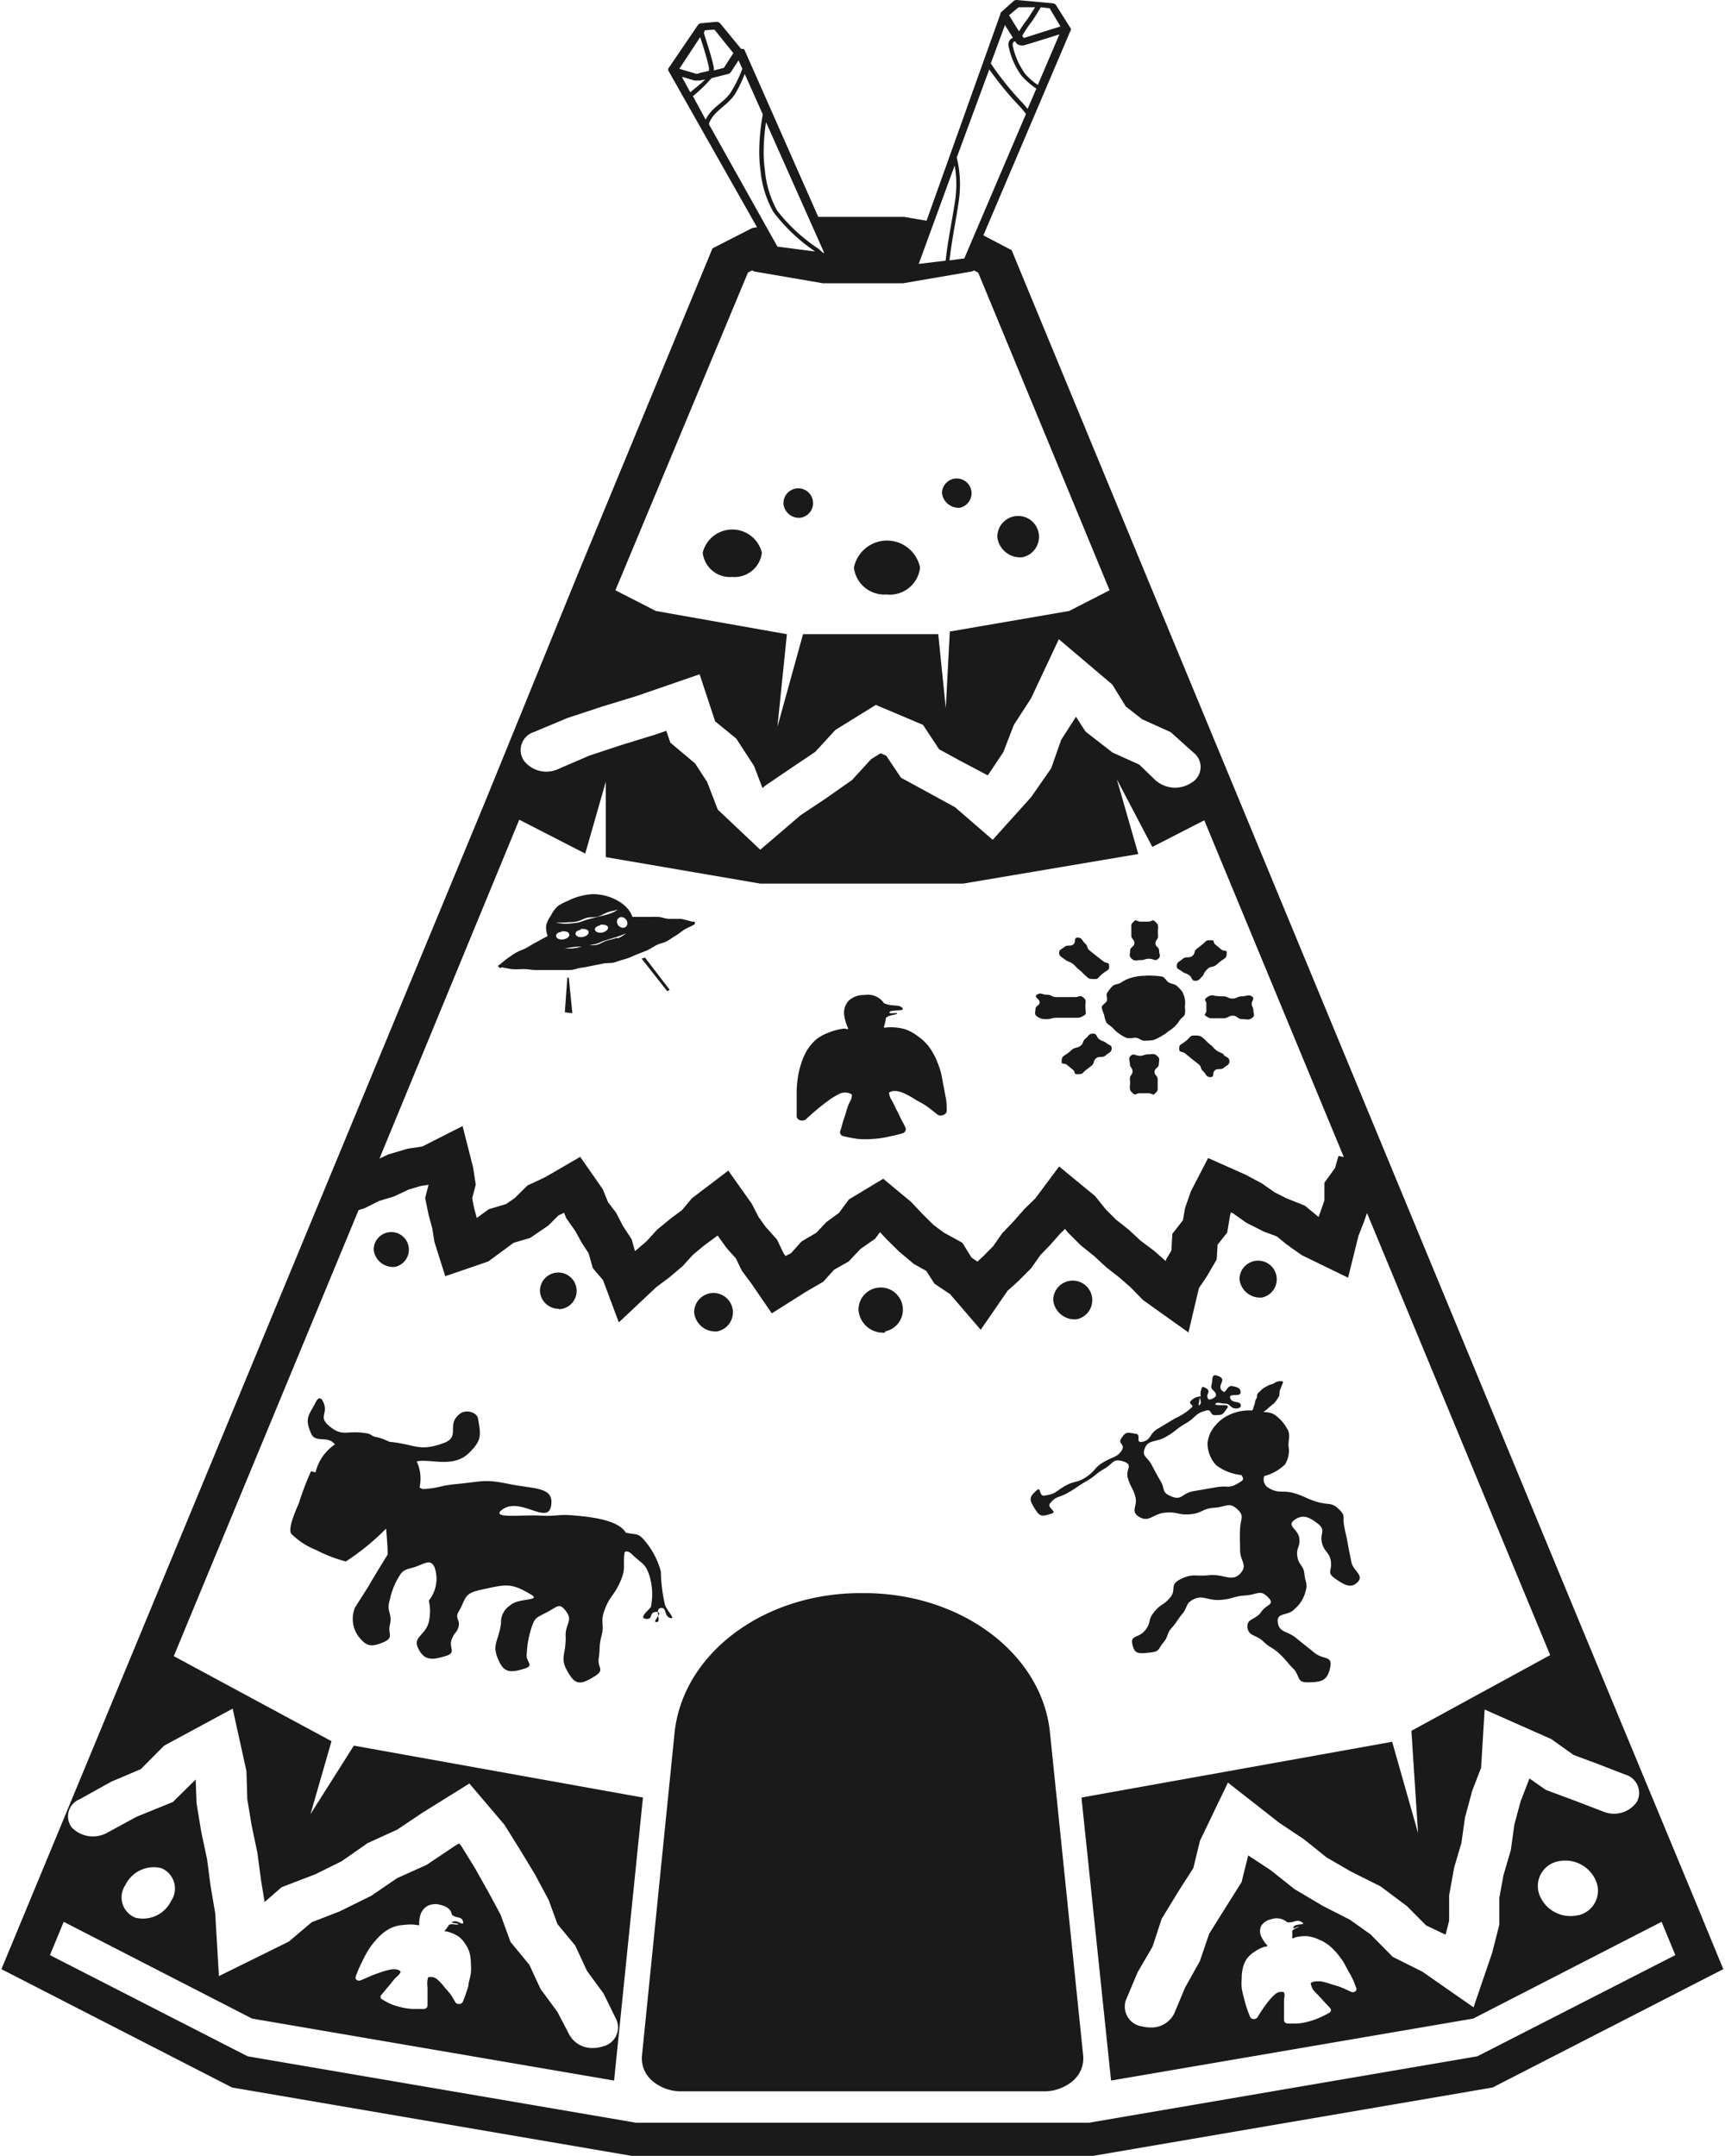 <svg xmlns="http://www.w3.org/2000/svg" width="116" height="145" viewBox="0 0 116.4 145.74"><defs><style>.cls-1{fill:#1a1a1a;}</style></defs><title>Ресурс 3</title><g id="Слой_2" data-name="Слой 2"><g id="Слой_1-2" data-name="Слой 1"><path class="cls-1" d="M49.4,39a1.86,1.86,0,0,0,2-1.64,2.06,2.06,0,0,0-4,0A1.85,1.85,0,0,0,49.4,39ZM54,35a1,1,0,1,0-1.14-.93A1.05,1.05,0,0,0,54,35Zm5.85,5.19a2.06,2.06,0,0,0,2.24-1.82,2.28,2.28,0,0,0-4.47,0A2.06,2.06,0,0,0,59.86,40.18Zm4.94-5.87a1,1,0,1,0-1.22-1A1.13,1.13,0,0,0,64.8,34.32ZM69,37.67a1.41,1.41,0,1,0-1.69-1.38A1.56,1.56,0,0,0,69,37.67Zm2.89,27.19c.22.18.3.12.53.3s.19.21.42.39.2.2.42.39.2.23.52.24.27,0,.47-.2a2.22,2.22,0,0,1,.4-.32c.21-.13.23-.16.22-.4s-.19-.11-.41-.29L74,64.61l-.45-.36c-.22-.18-.09-.29-.31-.48s-.17-.37-.48-.39-.11.3-.31.46-.4,0-.6.17-.37.18-.36.41S71.67,64.69,71.89,64.87ZM48.37,90a1.31,1.31,0,1,0-1.55-1.29A1.44,1.44,0,0,0,48.37,90Zm11.36,0a1.5,1.5,0,1,0-1.8-1.46A1.66,1.66,0,0,0,59.73,90.08ZM71,102.31c.38-.12-.35-.4-.13-.68.43-.53.59-.36,1.23-.73s.6-.41,1.24-.78.56-.46,1.2-.83.56-.73,1.29-.5.12.51.31,1.14.32.61.5,1.24-.38,1,.28,1.38.92-.23,1.75-.3.86.18,1.68.11.79-.38,1.62-.44,1-.4,1.54.08.24.62.21,1.35,0,.73,0,1.45.55,1,0,1.58-1.14,0-2.08.1-1.12-.14-1.93.26-.26.69-.71,1.24-.65.43-1.1,1-.16.7-.61,1.24-1,.29-.85.93.35.65,1.18.56c.68-.07.53-.21.91-.67s.19-.57.57-1,.34-.49.72-.95.19-.72.8-1,.92.12,1.77.06.83-.24,1.68-.3,1-.42,1.53.11-.09.46-.45,1-1,.44-.93,1.05.57.47,1.06.94.61.38,1.1.84.44.5.93,1,.2.95,1,.93c1,0,1.32-.17,1.5-1s-.46-.5-1.07-1-.63-.5-1.24-1-1.13-.34-1.23-1.05.68-.4,1.14-.91a2.24,2.24,0,0,0,.72-1.13c.19-.59,0-.62-.06-1.23s-.39-.58-.48-1.19.22-.64.13-1.25-.89-.82-.32-1.22,1-.19,1.58.26.1.68.28,1.32.52.6.6,1.25-.31.73.3,1.15,1.06.69,1.51.22-.31-.74-.43-1.36-.13-.61-.24-1.23-.14-.61-.25-1.23.13-.64-.37-1.12-.67-.24-1.46-.48-.74-.34-1.53-.58-1,.06-1.71-.34a.67.67,0,0,1-.33-.82,3.18,3.18,0,0,0,1.41-.79,1.8,1.8,0,0,0,.23-1.27c0-.41.15-.81-.09-1.14a2.69,2.69,0,0,0-.93-1,1.73,1.73,0,0,0-.68-.13l.2-.14.23-.21.25-.2a1.35,1.35,0,0,0,.22-.26l.18-.28L86.4,94c.06-.1.08-.21.12-.3s.13-.28.1-.31a.64.64,0,0,0-.36,0c-.1,0-.19.1-.31.15s-.23.06-.33.12l-.3.16a1.67,1.67,0,0,0-.24.22.75.75,0,0,0-.21.23c0,.09,0,.21-.07.31s-.06.21-.09.31-.08.21-.1.31a.37.37,0,0,1-.07.14h-.19a3.16,3.16,0,0,0-1.36.3,2.67,2.67,0,0,0-1,.79,2.08,2.08,0,0,0-.47,1.13,2.18,2.18,0,0,0,.58,1.48,3.38,3.38,0,0,0,1.71.67c.21.31.12.35-.23.56-.64.38-.68.13-1.45.26l-1.56.27c-.78.13-.77.65-1.48.36s-.42-.48-.72-1-.32-.56-.62-1.13-.7-.57-.46-1.15.72-.35,1.43-.76.63-.5,1.34-.91.58-.67,1.41-.87c.33-.08.22.35.57.32.55,0,.5-.06.79-.44s-.49-.15-.79-.28c.07-.21.37-.07.63-.06.43,0,.34.3.76.33.26,0,.42-.12.31-.31s-.59-.05-.69-.4.67-.06.7-.34-.14-.39-.55-.46-.4.55-.66.34c-.46-.38.33-.75-.24-1s-.4.17-.51.57.32.36.3.73c0,.11-.43.34-.51.24-.25-.3.22-.5-.13-.72s-.31-.06-.38.16a.73.73,0,0,0,0,.38.06.06,0,0,0-.07,0,.88.88,0,0,0-.64.34c-.11.18.26.24.1.39a4,4,0,0,1-1.12.74l-1.2.72c-.6.36-.39.78-1.12.89-.34,0,0-.49-.31-.55-.61-.11-.7-.17-1,.27s.3.4,0,.86-.59.4-1.24.79-.5.57-1.16,1-.8.23-1.46.62-.55.5-1.35.63c-.38.06-.23-.61-.5-.38-.56.49-.54.64-.17,1.24S70.32,102.52,71,102.31Zm10-7.86a2,2,0,0,1,.07.38S81,95,80.94,95,81,94.6,81,94.45Zm4.2-6.74a1.26,1.26,0,1,0-1.52-1.24A1.4,1.4,0,0,0,85.2,87.71ZM72.67,89.18a1.32,1.32,0,1,0-1.58-1.29A1.46,1.46,0,0,0,72.67,89.18ZM26.59,85.64a1.19,1.19,0,1,0-1.43-1.16A1.32,1.32,0,0,0,26.59,85.64Zm44.28,31.47c-.54-5.32-6-9.42-12.57-9.42h-.23c-6.56,0-12,4.09-12.57,9.42L43.29,139a2,2,0,0,0,.7,1.66,3,3,0,0,0,2,.71H70.42a3,3,0,0,0,2-.71,2,2,0,0,0,.7-1.66Zm43.69,11.58h0l-7.47-18h0L83.71,54.2h0L77.28,38.68h0l-9-21.77h0l-1.91-1L72.29,2a.15.15,0,0,0,0,0,.24.24,0,0,0,0,0,.2.2,0,0,0,0-.05.1.1,0,0,0,0,0h0l-1-1.59a.31.31,0,0,0-.26-.14L68.63,0a.34.34,0,0,0-.23.08l-.87.78h0v0l0,.06h0l-5,14-1.52-.26H55.5l-.29,0-5-11.32A.28.28,0,0,0,50,3.31L48.59,1.59a.33.33,0,0,0-.29-.11l-1,.09a.31.31,0,0,0-.23.13l-2,2.94v0h0v.05a.11.11,0,0,0,0,0,.16.16,0,0,0,0,0v.07h0l6,10.6-.31.05-2.7,1.38h0l-9,21.77h0L32.69,54.2h0L9.3,110.67h0l-3.17,7.65L0,133.11l15.59,8,27,4.62H73.79l27-4.62,15.59-8h0Zm-8.3-10.06,1.64.61,1.83.71a1.29,1.29,0,0,1,.81,1.85,1.89,1.89,0,0,1-2.27.66l-1.82-.7-2.07-.77-1.1-.77-.6,1.55-.42,1.56-.24,1.73-.5,1.71-.28,1.54,0,1.8-.48,1.89-1.26,3.69-3.46-2.41-2-1-1.5-1.52-1.41-1-1.79-.91L87.4,127.7l-1.61-1.28-1.52-1-.45,1.81-1.19,1.89-1,1.6L81,132.57l-1,1.79-.73,1.75h0a1.72,1.72,0,0,1-1.62.94,2.09,2.09,0,0,1-.55-.07A1.35,1.35,0,0,1,76,135.21l.8-1.9,1-1.71.62-1.89,1.14-1.87,1-1.56.45-1.85,1.89-3.93,3.46,2.71,1.69,1.13,1.52,1.22,1.64.95,2,1L95,128.85l1.29,1.3,1.32.63.24-.94,0-1.72.34-1.88.49-1.66.24-1.71.49-1.82.6-1.55.24-3.94,4.51,2Zm.31,10.83a2.25,2.25,0,0,1-2.6-1.33,1.7,1.7,0,0,1,1.21-2.3,2.25,2.25,0,0,1,2.6,1.33A1.7,1.7,0,0,1,106.57,129.47Zm-17.67,5.3c.22.25.24.25.46.5s.24.25.46.5a.2.2,0,0,1-.07.3,7.06,7.06,0,0,1-.64.32,4.32,4.32,0,0,1-.69.25,4.42,4.42,0,0,1-.74.15,7.3,7.3,0,0,1-.76,0,.23.23,0,0,1-.23-.23c0-.31,0-.31,0-.63s0-.31,0-.63.08-.32,0-.62a.64.64,0,0,0-.64.17,3.24,3.24,0,0,0-.44.48c-.13.16-.25.33-.38.52s-.23.35-.34.53a.28.28,0,0,1-.26.11.25.25,0,0,1-.23-.14c-.09-.22-.17-.43-.24-.64s-.13-.44-.18-.65a5.86,5.86,0,0,1-.15-.66,4.4,4.4,0,0,1,0-.66,3,3,0,0,1,.07-.67,2.12,2.12,0,0,1,.26-.63,1.91,1.91,0,0,1,.54-.5,2.46,2.46,0,0,1,.69-.34c.1,0,.13,0,.18-.07a2.44,2.44,0,0,1-.42-.62.84.84,0,0,1,0-.72,1,1,0,0,1,.67-.44,1.06,1.06,0,0,1,1.07.19c.46.09.62-.23,1,0s-.41.07-.54.31.19,0,.36,0c0,0,0,0,0,0s0,0,0,0c-.24.14-.3.1-.47.29a2.6,2.6,0,0,1,0,.49c.1,0,.11,0,.21-.06a2.85,2.85,0,0,1,.81-.08,2.59,2.59,0,0,1,.77.22,3,3,0,0,1,.67.38,3.91,3.91,0,0,1,.53.51,5.31,5.31,0,0,1,.43.57c.12.18.22.39.34.61s.23.39.33.61.17.41.25.63a.19.19,0,0,1-.1.22.29.29,0,0,1-.28,0c-.22-.1-.43-.2-.65-.29s-.48-.15-.69-.22a4.58,4.58,0,0,0-.7-.19c-.33,0-.57,0-.67.15C88.62,134.54,88.68,134.52,88.9,134.78ZM70.05,5.74A4.25,4.25,0,0,1,69.2,5a5,5,0,0,1-.85-1.94.33.33,0,0,1,.06-.22.15.15,0,0,1,.1-.05l.09.13.07.08.05,0a.34.34,0,0,0,.22.07.46.46,0,0,0,.14,0c.3-.08,1.63-.49,2.43-.75Zm.8-5.18.73,1.23-1.19.37-1,.32-.29.09L69,2.42a7.23,7.23,0,0,1,.62-.93c.19-.26.42-.65.63-1ZM68.75.49l1.12,0c-.2.29-.38.61-.55.84a9,9,0,0,0-.54.79c-.24-.38-.53-.85-.67-1.09Zm-.92,1.2.22.36.32.51a.44.44,0,0,0-.2.13.54.54,0,0,0-.11.36,5.07,5.07,0,0,0,.89,2.07,5.17,5.17,0,0,0,1,.87l-.59,1.37L69.06,7a20.4,20.4,0,0,1-2.19-2.71Zm-1.06,3a21.46,21.46,0,0,0,2.07,2.52c.15.16.28.32.41.49l-4.17,9.77-1,.13c.15-1.32.42-2.62.62-3.95a8.13,8.13,0,0,0,.09-1.21,7.58,7.58,0,0,0-.22-1.79Zm-2.34,6.5a7.12,7.12,0,0,1,.11,1.25,8,8,0,0,1-.09,1.18c-.2,1.34-.49,2.66-.63,4L62,17.84ZM51.68,8.26l3.93,8.83h-.08l-.3-.27a11.79,11.79,0,0,1-2.79-2.57,6.85,6.85,0,0,1-.83-2.68,9.41,9.41,0,0,1-.09-1.3A13.62,13.62,0,0,1,51.68,8.26ZM47.54,2.05,48.19,2l1.28,1.59-.64,1-.68.17h0a.89.89,0,0,0,0-.2c-.17-.8-.43-1.55-.67-2.32Zm-.31.46c.22.69.44,1.35.59,2.05a.83.83,0,0,1,0,.15.68.68,0,0,1,0,.08l-.57.13L47,5h0l-.78-.23-.4-.12ZM46,5.21l.07,0,.56.17.21.06a.82.82,0,0,0,.19,0l.19,0,.34-.07c-.26.28-.64.56-1,.87Zm.74,1.29A10.7,10.7,0,0,0,48,5.28L49.12,5a.3.3,0,0,0,.18-.12l.52-.8.26.57a9.07,9.07,0,0,1-.77,1.57c-.43.7-1.3,1-1.71,1.87Zm1.09,1.92,0-.07c.29-.85,1.22-1.17,1.76-2A8.79,8.79,0,0,0,50.24,5l1.22,2.73a14.73,14.73,0,0,0-.24,2.5,9.63,9.63,0,0,0,.09,1.33,7,7,0,0,0,.86,2.76A11.92,11.92,0,0,0,55,17l0,0-2.55-.33Zm2.63,10,.28-.14.13.07,4.67.8h5.39l4.67-.8.14-.07.28.15L74.9,39.9l-2.73,1.4L64.1,42.69l-.27,5.18-.51-5H54.18l-1.73,6.26.64-6.26L44.23,41.3,41.5,39.9ZM36,49.48l2.27-.95,2.37-.78,2.29-.7,4.26-1.47,1.05,3.18,1.43,1.17,1.2,1.85.57,1.49.23-.19,1.75-1.19L55,50.83l1.37-1.49,2.73-1.69L62.29,49l1.09,1.65,1.39.76,1.89,1,.06-.07,1-1.5L68.43,49l1.16-1.79,1.88-4,3.61,3.06L76,47.76l1.1.86,1.93.87L80.6,50.9a1.22,1.22,0,0,1-.15,2A2,2,0,0,1,78,52.74L76.9,51.68l-1.8-.81-1.83-1.42-.64-1-1,1.56-.68,1.93L69.6,53.88,67,56.77l-2.54-2.2-1.57-.86-2.09-1.14-1-1.49-.38-.16-.64.4-1.29,1.41L55.68,54,54,55.12l-2.71,2.32-2.87-2.71-.72-1.87-.82-1.26L45.21,50.2l-.27-.8-.72.25-2.31.71-2.18.72L37.6,52a1.91,1.91,0,0,1-2.3-.6A1.28,1.28,0,0,1,36,49.48Zm-1,5.93,4.46,2.29,1.39-4.86v5.1l10.44,1.79H65l11.84-2-1.45-5.05,2.4,4.57,3.51-1.8,9.43,22.76-.36-.07-.23.81-.72,1,0,1.2-.28.8-.12.31-.92-.76L86.85,81l-.79-.4-.86-.6-1.1-.59-2.54-1.13L80.4,80.52,80,81.66l-.14.82-.72.93-.06,1.12-.38.64,0,.08-.78-.69L77,83.87l-.81-.75-.87-.69-.67-.67-.73-.91-2.43-2-1.61,2.16-.74.72-.72.82-.79.83-.59.85-.65.66-.42.39-.4-.27-.62-1-1.25-.69L63,82.8l-.72-.71-.79-.84-1.89-1.57-2.32,1.4-.68.92-.83.6-.69.73-1,.59-.72.8L53,84.9l-.13-.17-.45-.94-.76-.85-.49-.68-.44-.87-1.6-2.26L46.67,81,46,81.8l-.74.55-.94.77-.71.78-.71.61-.08.06-.22-.79-.6-.92L41.56,82,41,81.26l-.36-.88L39.12,78.2l-2.36,1.37-1.21.57-.86.85-.58.4-1.17.35-.81.59-.18-.66L31.82,81l.24-.92-.18-1.17-.71-2.79-2.72,1.38-1,.15-1.31.39-.59.28ZM5.28,121.63l2.14-1.19,2-.85L11,118l4.63-2.5.93,4.22.06,1.91.29,1.75.39,1.86.25,1.88.24,1.45,1.15-1,2.29-.88,1.76-.87,1.76-1.23,2-.91,1.67-1.12,3.21-2L34,123.35l1.06,1.7,1,1.65.93,1.74.59,1.62,1.2,1.45.8,1.72,1.12,1.53.87,1.77a1.32,1.32,0,0,1-.95,1.81,2,2,0,0,1-.64.1,1.75,1.75,0,0,1-1.58-.87L37.58,136l-1.14-1.55-.76-1.64-1.27-1.54-.68-1.86-.83-1.54L32,126.27l-.92-1.49-.15-.17-.33.2-1.86,1.25-2,.9L25,128.15l-2.15,1.06-1.88.73-1.55,1.31-4.72,2.33-.25-4.26-.31-1.81-.24-1.83-.39-1.83-.32-1.95-.06-1.61-1.54,1.52-2.46,1-2,1.09h0a2,2,0,0,1-2.37-.36A1.24,1.24,0,0,1,5.28,121.63Zm23.52,12.7c0,.31,0,.31,0,.63s0,.31,0,.63a.25.25,0,0,1-.26.21c-.19,0-.46,0-.76,0a4.28,4.28,0,0,1-.74-.11,4.2,4.2,0,0,1-.71-.22,6.1,6.1,0,0,1-.64-.34.19.19,0,0,1,0-.29c.22-.25.21-.27.43-.52s.21-.26.43-.52.29-.22.44-.51c-.1-.15-.33-.2-.65-.16a4.57,4.57,0,0,0-.7.19c-.21.07-.44.15-.67.25l-.65.28a.31.31,0,0,1-.29,0,.19.19,0,0,1-.09-.22c.08-.22.16-.43.25-.63s.2-.42.3-.62a6.72,6.72,0,0,1,.34-.61,5.28,5.28,0,0,1,.43-.57,4.19,4.19,0,0,1,.52-.52,2.91,2.91,0,0,1,.66-.4,2.5,2.5,0,0,1,.79-.16,2.77,2.77,0,0,1,.81,0c.1,0,.1.06.2,0a2.07,2.07,0,0,1,.09-.71,1.06,1.06,0,0,1,.5-.59,1.21,1.21,0,0,1,.86-.05c.52.13.72.38.75.65.31.29.67.09.76.47s-.38-.13-.66,0,.16.08.31.16,0,0,0,.05,0,0,0,0c-.29,0-.31-.06-.59,0a3.07,3.07,0,0,1-.31.43c.07.06.11,0,.21.05a2.55,2.55,0,0,1,.72.31,1.86,1.86,0,0,1,.48.53,2,2,0,0,1,.29.62,2.92,2.92,0,0,1,.08.67,4.27,4.27,0,0,1,0,.67,6.42,6.42,0,0,1-.15.66c0,.21-.09.43-.16.65s-.15.41-.24.64a.25.25,0,0,1-.23.13.27.27,0,0,1-.26-.1c-.11-.18-.21-.37-.33-.54s-.29-.34-.42-.5a3.31,3.31,0,0,0-.44-.48.68.68,0,0,0-.66-.18A1.62,1.62,0,0,0,28.8,134.33ZM11.47,128.5a2.12,2.12,0,0,1-2.42,1.13,1.48,1.48,0,0,1-.67-2.21,2.13,2.13,0,0,1,2.42-1.14A1.49,1.49,0,0,1,11.47,128.5ZM99.76,139l-26.25,4.49H42.89L16.64,139,3.28,132.16l.93-2.25,12.73,6.54,24.47,4.19,1.95-19.13L23.82,118l-2.93,4.63,1.42-4.93-10.66-5.75L24.14,81.8l.39-.12,1-.5,1-.3,1-.47.81-.24.53-.08-.23.89.24,1.17.24.88.15.93L30,86.27l2.91-1,1.07-.79.64-.47,1.12-.33,1.23-.84.68-.68.38-.18.15.37.6.85.45.82.46.7.28,1,.69.81,1.07,2.86L44.27,87l.85-.63.92-.78.7-.77.72-.6.95-.7.61.85.62.69.4.83.66.89,1.37,2,2.31-1.46,1.17-.68.72-.8,1-.57.79-.84,1-.7.32-.44.44.47.85.84,1,.84.84.47.56.87,1.05.7,2.07,2.41L68,87.26l.73-.66.87-.87.61-.87.69-.72.69-.78.3-.29.17.22.89.89.9.72.82.76.91.71.76.67.82.84,3.07,2.19.71-3,.51-.75.69-1.18.06-1,.65-.82.2-1.2.06-.17.15.08.89.63,1.17.59.89.33.67.55,1,.71,3.14,1.53.7-2.82.36-.92.22-.63,12.38,29.88L95.3,117l.45,6.91L94,117.74l-21,3.77L75,140.64l24.48-4.19,12.73-6.54.93,2.25Zm-66-73.61c.18,0,.44.09.76.12s.49,0,.78,0,.5.05.77.06.51,0,.78,0,.51,0,.78,0,.52,0,.79,0,.5-.12.76-.15.5-.09.76-.14l.76-.15c.26-.06.54,0,.79-.09s.49-.16.73-.23.47-.19.7-.28l.7-.28c.24-.1.43-.25.65-.36s.51-.16.71-.27.42-.27.62-.39.41-.3.59-.41.52-.24.66-.34a.19.19,0,0,0,0-.18s-.12,0-.18,0a7,7,0,0,0-.75-.19c-.23,0-.5,0-.78,0s-.5-.12-.77-.13-.51,0-.78,0-.51,0-.78,0c-.05,0-.05,0-.06,0h-.1a1.66,1.66,0,0,0-.38-.62,2.3,2.3,0,0,0-.63-.48,3.14,3.14,0,0,0-.78-.32,3.86,3.86,0,0,0-.88-.12,4.24,4.24,0,0,0-.87.14,3.81,3.81,0,0,0-.79.3,3.48,3.48,0,0,0-.74.39,2.34,2.34,0,0,0-.44.62,1.91,1.91,0,0,0-.32.66,1.53,1.53,0,0,0,.1.71s-.06.05-.11.08c-.24.1-.44.24-.66.35s-.43.25-.64.37-.48.2-.68.31-.43.28-.61.4-.41.34-.55.44-.11.06-.09.11A.17.17,0,0,0,33.81,65.41Zm7.84-2c-.19.08-.44.12-.7.2s-.42.23-.68.28-.52,0-.74.05-.5.15-.72.17a2,2,0,0,1-.69,0c.2,0,.4-.05.67-.08s.47,0,.72-.06l.7-.14c.25-.06.45-.19.68-.25l.69-.21a5.82,5.82,0,0,0,.69-.26A1.85,1.85,0,0,1,41.65,63.43Zm-2.45-.6c.21,0,.47,0,.53.17s-.14.32-.35.37-.47,0-.52-.18S39,62.88,39.2,62.83Zm1.31-.29c.21,0,.47,0,.53.16s-.14.32-.35.37-.47,0-.52-.17S40.3,62.59,40.51,62.54ZM41.84,62a.4.4,0,0,1,.44.28.31.31,0,0,1-.2.43.41.41,0,0,1-.45-.28A.31.31,0,0,1,41.84,62Zm-3.6.34c.22,0,.47,0,.72-.07s.43-.19.67-.24.51,0,.74-.09.45-.22.65-.29.5-.1.66-.18a1.75,1.75,0,0,1-.59.3c-.19.08-.45.12-.71.19l-.71.18c-.25.06-.47.18-.69.22s-.52.07-.74.08a2.27,2.27,0,0,1-.76-.09A5.69,5.69,0,0,0,38.24,62.35Zm-.39.61c.21,0,.46,0,.52.18s-.13.31-.34.36-.47,0-.53-.17S37.64,63,37.85,63ZM74.67,70.5c-.2-.16-.28-.1-.48-.26s-.13-.38-.42-.37-.29.17-.51.35-.09.29-.32.47-.35.08-.58.26a2.87,2.87,0,0,1-.44.35c-.23.15-.24.18-.26.44s.17.08.37.25l.4.33c.2.16,0,.3.31.29s.27,0,.49-.22l.46-.36c.22-.18.07-.3.3-.49s.43,0,.65-.2.38-.19.4-.45S74.87,70.67,74.67,70.5Zm-37,18a1.24,1.24,0,1,0-1.27-1.24A1.26,1.26,0,0,0,37.67,88.47Zm6.24,20.09c0,.13-.9.77-.36.84s.18-.47.73-.47-.37.69,0,.69-.16-.86.27-.95.22.55.65.67-.24-.49-.36-.92a11.11,11.11,0,0,1-.27-2.23A5.38,5.38,0,0,0,43.35,104c-.38-.4-.56-.24-1.15-.4,0,0,0,0,0,0-.4-.66-1.58-1-3.41-1.15-1.18-.12-1.21.07-2.39,0s-3.42.24-2.54-.41c1.21-.88,3.06,1.07,3.29-.24s-1.1-1.13-2.81-1.48-1.77-.18-3.59,0c-1.14.1-1.12.27-2.26.34,0,0-.23-.09-.23-.11a2.74,2.74,0,0,0-.19-1.76c.9-.21,2.45.48,3.53-.57.89-.87.81-1.22.61-2.34-.08-.43-.83-.62-1.21-.32-1,.76.1,1.56-1.14,2-1.67.59-1.84.08-3.64-.1a4.5,4.5,0,0,0-.87-.32c-.24,0-.43-.25-.67-.25-1.33-.24-1.61.29-2.54-.51-.76-.65,0-.79-.4-1.64-.13-.29-.32-.29-.47,0-.52,1-.78,1.09-.35,2.14.3.72,1.13.11,1.62.76a3.18,3.18,0,0,0-1.31,1.89l-.3-.08a17.47,17.47,0,0,0-.82,2.15c-.42.94-.72,1.81-.52,2.08a5,5,0,0,0,1.69,1.1,9.41,9.41,0,0,0,2,.77A16.13,16.13,0,0,0,26,103.33c.06.62.13,1.71.1,1.76s-1.2,1.95-1.21,2-1,1.57-1,1.6a2,2,0,0,0,.23,1.91c.51.64.79.78,1.63.44s.35-.56.5-1.18c.2-.82-.26-.9,0-1.7a4.81,4.81,0,0,1,.68-1.68c.25-.39.47-.39,1-.55.67-.22,1.06-.58,1.34,0a2.35,2.35,0,0,1-.38,2.26,3.32,3.32,0,0,1,0,1.44c-.26,1-1.17,1-.67,1.89.41.75.93.7,1.87.4.66-.21.14-.54.34-1.09s.35-.41.47-.88-.27-.54,0-1c.54-.93.31-1.23,1.53-1.49,1.67-.36,2-.5,3.4.35.66.41-.93.2-1.46.72a1.33,1.33,0,0,0-.6,1.18c-.17,1.33-.71,1.44-.09,2.68.35.71.84.67,1.72.39.65-.21,0-.47.11-1a6.47,6.47,0,0,1,.35-1.85c.22-.61.31-.58,1-.94s.82-.63,1.2-.2c.68.78,0,.95.08,1.9,0,1.34-.48,1.39.29,2.57.45.69.88.54,1.64.07s.21-.57.3-1.2c.11-.8,0-.81.2-1.6s-.1-.84.17-1.62c.38-1.08.67-1,1.12-2.07.37-.88.13-1,.26-1.9.12-.16.39,0,.54.17.65.61.84.56,1.12,1.34A4.29,4.29,0,0,1,43.91,108.56ZM79.8,65.67c.2.16.28.1.49.26s.14.38.42.37.29-.17.51-.35a1.14,1.14,0,0,1,.32-.47c.22-.18.35-.08.58-.26a3,3,0,0,1,.44-.35c.23-.15.24-.18.26-.44s-.17-.08-.37-.25l-.4-.33c-.2-.17,0-.3-.31-.29s-.27,0-.49.22l-.46.36c-.22.18-.07.3-.3.48s-.43,0-.65.2-.38.19-.4.45S79.6,65.5,79.8,65.67ZM77,64.9c.28,0,.28-.09.57-.09s.42.19.62,0,.06-.29.06-.54S78,64,78,63.77s.18-.26.18-.51a2.1,2.1,0,0,1,0-.5c0-.24,0-.27-.2-.46s-.19,0-.48,0H77c-.29,0-.28-.2-.47,0s-.16.18-.16.43,0,.26,0,.51.21.26.21.51-.29.26-.29.51-.11.36.11.55S76.67,64.9,77,64.9Zm5,2.4a.58.58,0,0,0-.56.16c-.21.15,0,.15,0,.39s0,.23,0,.47-.24.23,0,.38.22.13.53.13h.63c.32,0,.32-.17.63-.17s.32.23.63.23.44.09.67-.08.09-.27.09-.5-.11-.23-.11-.46.23-.35,0-.5-.36,0-.67,0-.31.15-.63.15-.32-.15-.63-.15A4,4,0,0,1,81.93,67.3Zm.65,4c-.22-.18-.3-.12-.53-.3s-.19-.21-.42-.39-.2-.2-.42-.39S81,70,80.7,70s-.27,0-.47.21a2.28,2.28,0,0,1-.4.32c-.21.13-.23.16-.22.4s.19.11.41.29l.44.36.46.36c.22.18.09.29.31.48s.17.38.48.39.11-.3.31-.46.4,0,.6-.17S83,72,83,71.74,82.8,71.48,82.58,71.3ZM43.27,64.8,45,67l.17-.09-1.67-2.18Zm34.25,6.47c-.29,0-.29.1-.57.1s-.43-.19-.62,0-.06.29-.06.54.18.26.18.51-.18.26-.18.51a2.23,2.23,0,0,1,0,.51c0,.24,0,.27.2.46s.19,0,.48,0h.57c.29,0,.28.2.47,0s.16-.18.16-.43,0-.26,0-.51-.21-.26-.21-.51.29-.26.29-.52.11-.35-.11-.55S77.81,71.27,77.52,71.27ZM54,75.73a.42.42,0,0,0,.38-.07c.22-.21.45-.41.67-.6s.49-.4.72-.57a5.08,5.08,0,0,1,.79-.51.91.91,0,0,1,.92,0c0,.42-.13.4-.27.81s-.12.42-.26.82-.11.42-.25.83a.27.27,0,0,0,.2.36,9.93,9.93,0,0,0,1,.19,6.07,6.07,0,0,0,1,0,6.26,6.26,0,0,0,1-.14c.39-.08.74-.16,1-.24a.29.29,0,0,0,.21-.37c-.18-.4-.21-.39-.39-.78s-.21-.39-.39-.79-.27-.38-.34-.8c.19-.17.53-.16.94,0a5.53,5.53,0,0,1,.83.45c.25.15.55.29.81.48s.48.37.72.56a.4.4,0,0,0,.38,0,.29.29,0,0,0,.22-.25c0-.32,0-.62-.06-.9s-.11-.61-.17-.89-.1-.62-.18-.89a6.78,6.78,0,0,0-.32-.87,4.62,4.62,0,0,0-.48-.82,3.38,3.38,0,0,0-.72-.68,3.1,3.1,0,0,0-.92-.5,3.84,3.84,0,0,0-1.1-.12c-.15,0-.18.07-.3,0a3.58,3.58,0,0,0,.15-.65c.31-.2.36-.13.74-.25,0,0,0,0,0,0s0-.05,0-.06c-.23,0-.63.06-.48-.09s1.07,0,.84-.26-.67-.06-1.24-.32a1.32,1.32,0,0,0-1.32-.55,1.49,1.49,0,0,0-1.07.39,1.2,1.2,0,0,0-.3.94,2.93,2.93,0,0,0,.28.94c-.1.08-.13,0-.27,0a3.65,3.65,0,0,0-1,.25,3,3,0,0,0-.92.5,3.3,3.3,0,0,0-.62.75,4.46,4.46,0,0,0-.37.85,6.06,6.06,0,0,0-.22.89,8.34,8.34,0,0,0-.09.9c0,.28,0,.58,0,.9s0,.59,0,.9A.3.3,0,0,0,54,75.73ZM38.25,66.07l-.17,2.36.51.06-.24-2.38Zm32.41,2.82c.32,0,.32-.09.63-.09s.32,0,.63,0,.32,0,.63,0,.34,0,.58-.13.15-.18.15-.42a1.64,1.64,0,0,1,0-.45c0-.21,0-.25-.19-.4s-.23,0-.55,0H71.3c-.32,0-.32-.16-.63-.16s-.44-.17-.68,0,.18.27.18.51-.28.23-.28.46-.11.34.11.5S70.35,68.89,70.66,68.89Zm4.06-1.27c0,.16-.35.3-.35.47a2.08,2.08,0,0,0,.16.5,2,2,0,0,0,.14.5c.09.15.3.25.43.38a2.64,2.64,0,0,0,.41.38,3.13,3.13,0,0,0,.51.3c.18.07.44,0,.64,0s.38.2.59.2a3.7,3.7,0,0,0,.63-.05,3.17,3.17,0,0,0,.54-.27,2.56,2.56,0,0,0,.46-.32,2.41,2.41,0,0,0,.43-.33,2,2,0,0,0,.32-.4c.09-.15.31-.26.36-.42a2,2,0,0,0,0-.51,1.88,1.88,0,0,0,0-.51,2,2,0,0,0-.17-.49,2.48,2.48,0,0,0-.38-.41c-.13-.13-.4-.13-.56-.24s-.23-.31-.41-.38a3.59,3.59,0,0,0-.61-.06,3.21,3.21,0,0,0-.59,0,3,3,0,0,0-.58.06,3,3,0,0,0-.55.15,2.45,2.45,0,0,0-.48.26c-.16.1-.44.1-.56.23a2.34,2.34,0,0,0-.34.42C74.63,67.25,74.77,67.46,74.72,67.62Z"/></g></g></svg>